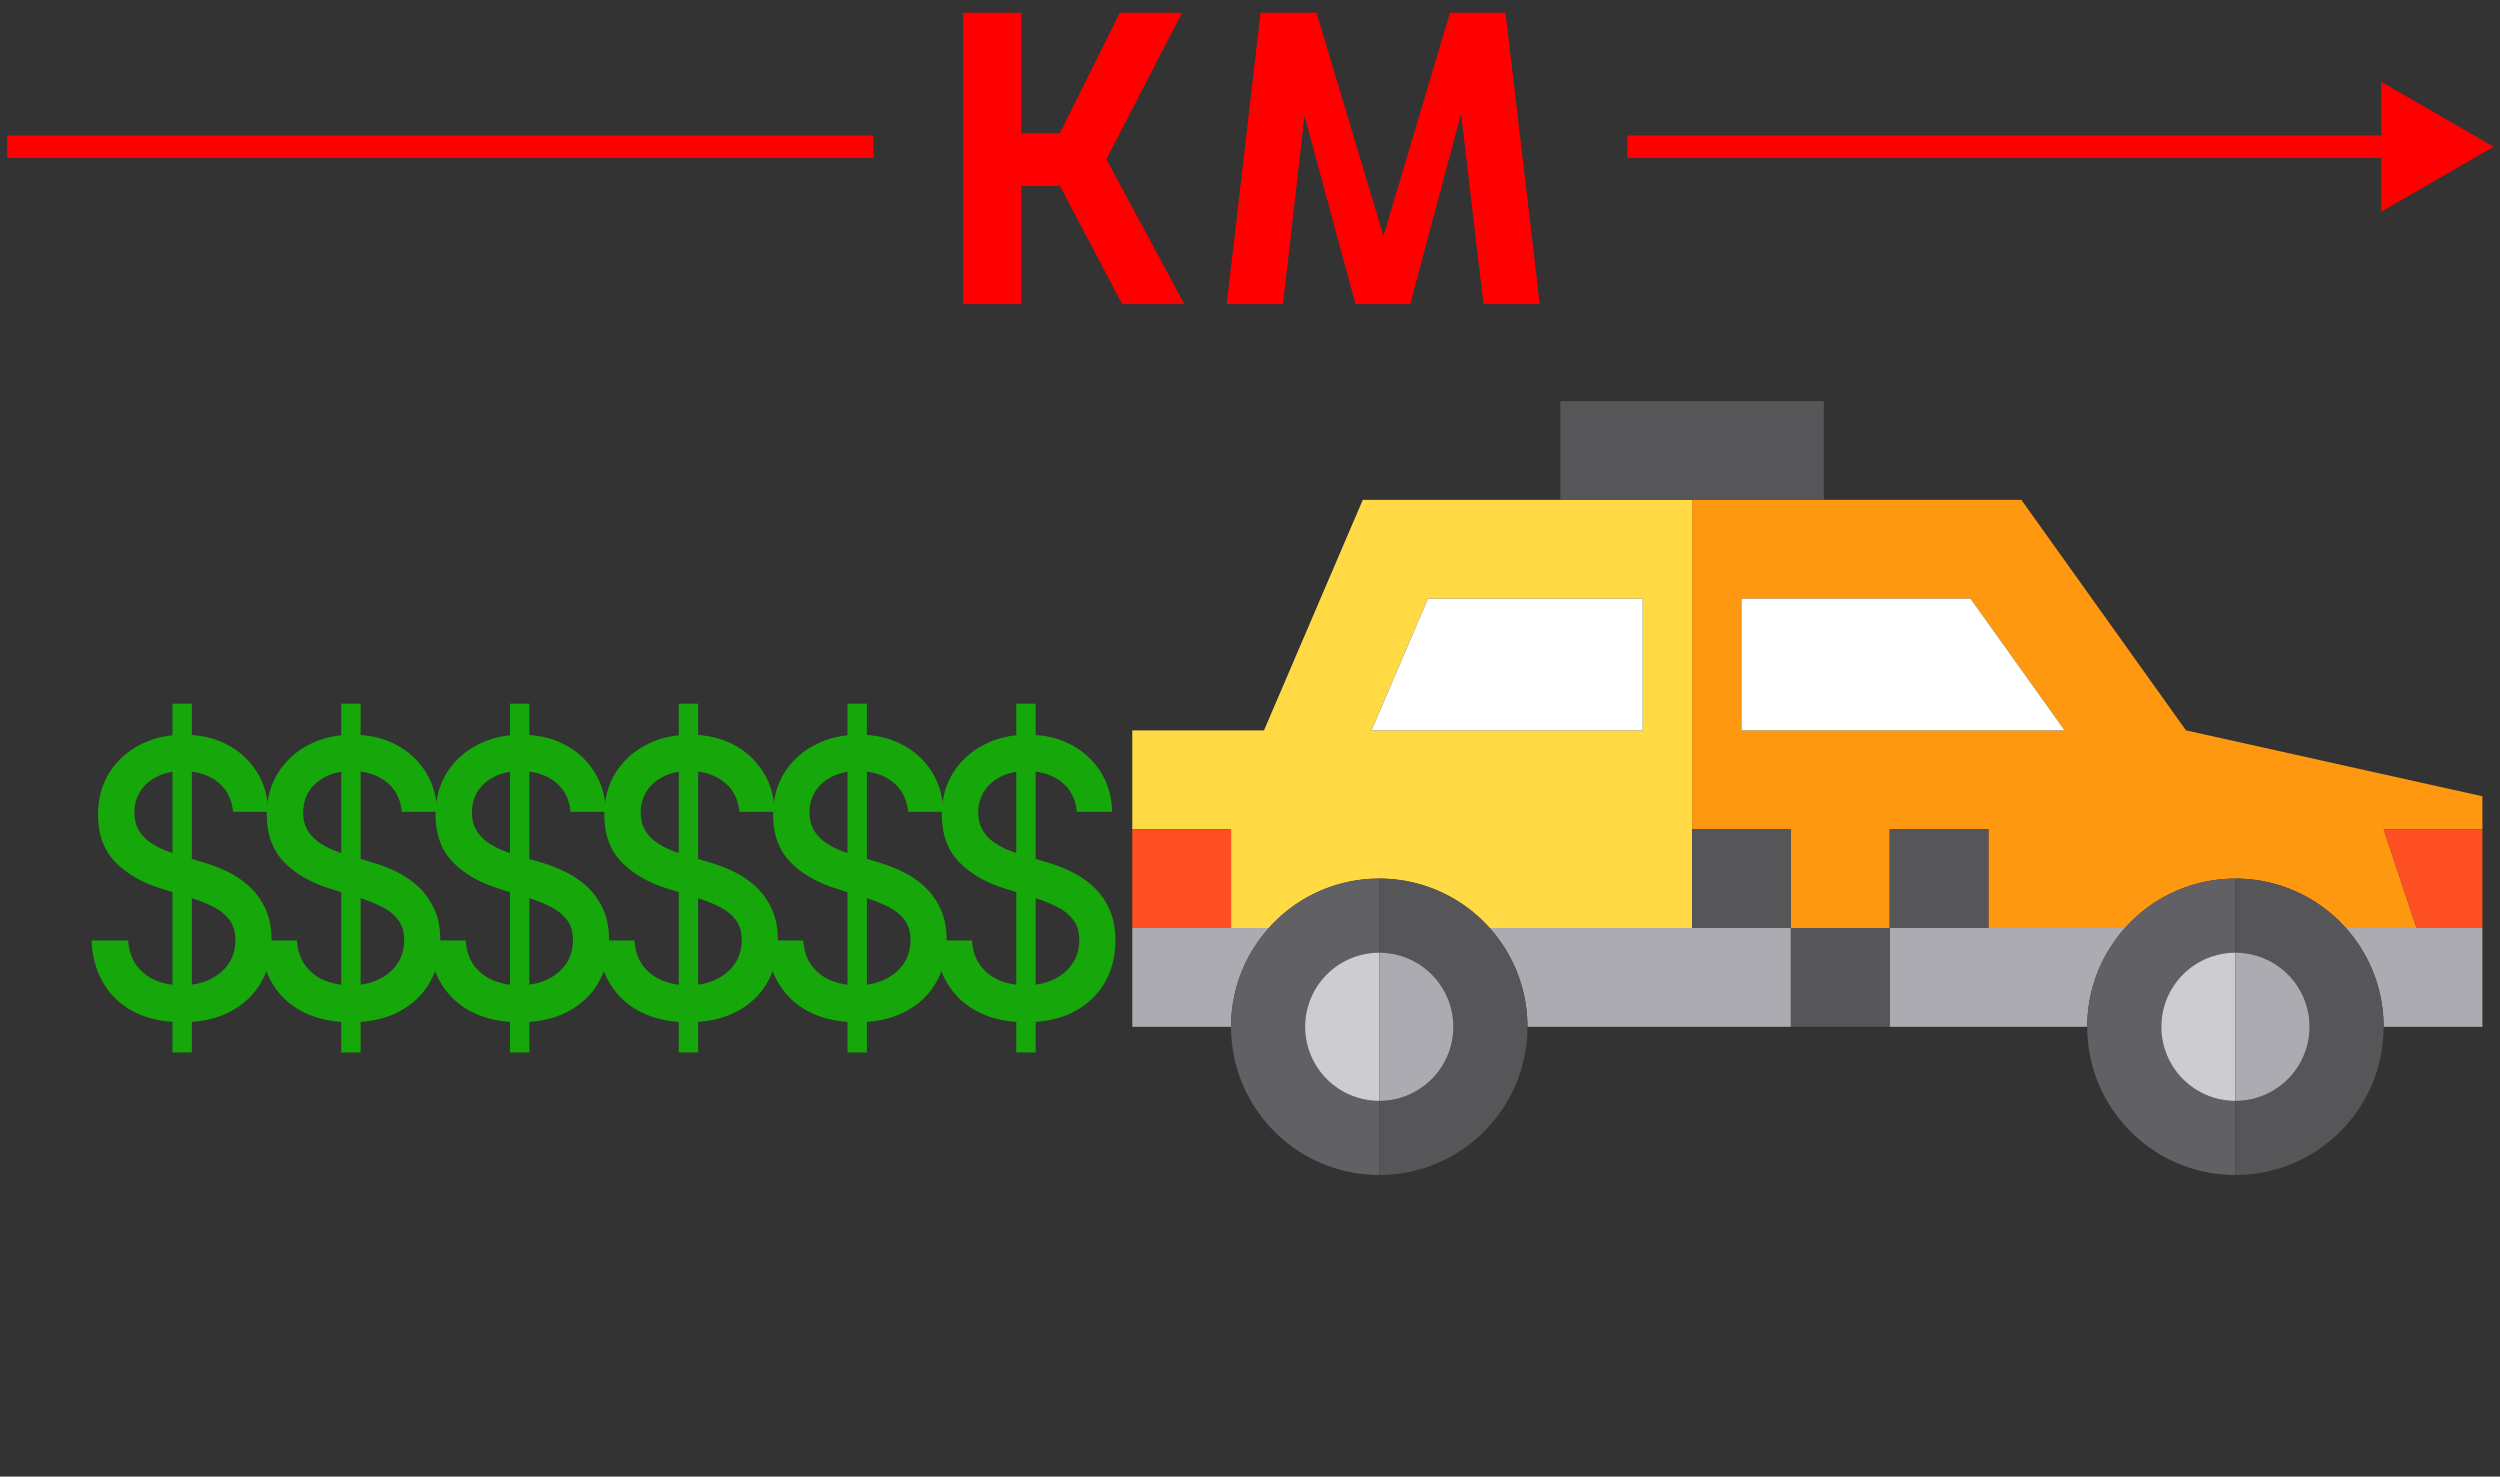 <svg width="171" height="101" fill="none" xmlns="http://www.w3.org/2000/svg">
  <rect width="100%" height="100%" fill="#333333" stroke="none"/>
  <g clip-path="url(#a)">
    <path d="M94.34 60.096a10.11 10.11 0 0 1 7.554 3.379h13.844V34.192H93.214L86.457 49.96h-9.01v6.757h6.758v6.758h-6.758 9.34a10.109 10.109 0 0 1 7.554-3.38Zm3.33-19.146h14.69v9.01H93.809l3.861-9.01Z" fill="#FFDA44" />
    <path d="M122.496 63.475h-6.757 6.757ZM149.525 49.96l-11.262-15.767h-22.524v22.524h6.757v6.758h6.757v-6.758h6.757v6.758h-6.757 16.097a10.11 10.11 0 0 1 7.553-3.38 10.11 10.11 0 0 1 7.554 3.38h9.339-4.504l-2.253-6.758h6.757v-2.252l-20.271-4.505Zm-30.408 0v-9.01h15.668l6.436 9.01h-22.104Z" fill="#FF9811" />
    <path d="M77.447 63.475v6.757h6.758c0-2.597.977-4.964 2.582-6.757h-9.34ZM115.738 63.475h-13.844a10.097 10.097 0 0 1 2.582 6.757h18.02v-6.757h-6.758ZM129.253 63.475v6.757h13.514c0-2.597.978-4.964 2.583-6.757h-16.097ZM163.039 70.232h6.757v-6.757h-9.339a10.097 10.097 0 0 1 2.582 6.757Z" fill="#ACABB1" />
    <path d="M89.273 70.232c0-2.8 2.269-5.068 5.068-5.068v-5.068a10.109 10.109 0 0 0-7.554 3.379 10.096 10.096 0 0 0-2.582 6.757c0 5.598 4.538 10.136 10.136 10.136V75.3a5.068 5.068 0 0 1-5.068-5.068Z" fill="#616064" />
    <path d="M94.34 60.096v5.068a5.068 5.068 0 1 1 0 10.136v5.068c5.598 0 10.136-4.538 10.136-10.136 0-2.597-.977-4.964-2.582-6.757a10.11 10.11 0 0 0-7.553-3.38Z" fill="#565659" />
    <path d="M89.272 70.232a5.068 5.068 0 0 0 5.069 5.068V65.164a5.068 5.068 0 0 0-5.069 5.068Z" fill="#CDCDD0" />
    <path d="M94.34 75.3a5.068 5.068 0 1 0 0-10.136V75.3Z" fill="#ACABB1" />
    <path d="M147.835 70.232c0-2.8 2.269-5.068 5.068-5.068v-5.068a10.11 10.11 0 0 0-7.553 3.379 10.098 10.098 0 0 0-2.583 6.757c0 5.598 4.538 10.136 10.136 10.136V75.3a5.068 5.068 0 0 1-5.068-5.068Z" fill="#616064" />
    <path d="M152.903 60.096v5.068a5.068 5.068 0 1 1 0 10.136v5.068c5.598 0 10.136-4.538 10.136-10.136 0-2.597-.977-4.964-2.582-6.757a10.11 10.11 0 0 0-7.554-3.38Z" fill="#565659" />
    <path d="M147.835 70.232a5.068 5.068 0 0 0 5.068 5.068V65.164a5.068 5.068 0 0 0-5.068 5.068Z" fill="#CDCDD0" />
    <path d="M152.903 75.3a5.068 5.068 0 1 0 0-10.136V75.3Z" fill="#ACABB1" />
    <path d="M112.36 40.95H97.67l-3.861 9.01h18.551v-9.01ZM119.117 40.95v9.01h22.104l-6.436-9.01h-15.668Z" fill="#fff" />
    <path d="M84.205 56.717h-6.758v6.758h6.758v-6.758ZM165.292 63.474h4.504v-6.757h-6.757l2.253 6.758Z" fill="#FF5023" />
    <path d="M124.748 34.193v-6.757h-18.019v6.757h18.019ZM122.496 56.717h-6.757v6.758h6.757v-6.758ZM129.253 63.475h-6.757v6.757h6.757v-6.757ZM136.01 56.717h-6.757v6.758h6.757v-6.758Z" fill="#565659" />
  </g>
  <path d="M11.796 71.987V48.13h1.325v23.857h-1.325Zm4.145-16.458c-.086-.882-.442-1.566-1.066-2.05-.625-.49-1.412-.736-2.36-.736-.678 0-1.265.124-1.76.372-.497.243-.882.578-1.156 1.007a2.63 2.63 0 0 0-.404 1.444c0 .454.091.845.274 1.175.189.329.434.605.736.829.307.217.635.4.985.55.35.143.687.26 1.01.354l1.616.485c.528.149 1.07.35 1.624.605a6.34 6.34 0 0 1 1.543 1.007c.474.416.857.932 1.148 1.547.296.615.444 1.351.444 2.208 0 1.081-.242 2.041-.727 2.88-.48.839-1.177 1.5-2.093 1.985-.91.484-2.012.727-3.304.727-1.24 0-2.311-.227-3.216-.68a5.14 5.14 0 0 1-2.125-1.93c-.512-.838-.794-1.832-.848-2.982h2.504c.049.69.243 1.265.582 1.724.345.454.784.793 1.317 1.016a4.683 4.683 0 0 0 1.77.326c.705 0 1.333-.127 1.882-.382.555-.26.991-.621 1.309-1.08.318-.467.477-1.01.477-1.632 0-.565-.14-1.028-.42-1.388-.275-.36-.65-.659-1.123-.895-.47-.236-1-.444-1.592-.624l-1.955-.615c-1.325-.417-2.376-1.029-3.151-1.836-.77-.808-1.156-1.876-1.156-3.206 0-1.1.259-2.06.776-2.88a5.29 5.29 0 0 1 2.1-1.91c.884-.46 1.88-.69 2.99-.69 1.12 0 2.109.227 2.965.68a5.201 5.201 0 0 1 2.036 1.874c.496.789.754 1.696.776 2.721H15.94Z" fill="#16A70A" />
  <path d="M23.34 71.987V48.13h1.325v23.857H23.34Zm4.145-16.458c-.087-.882-.442-1.566-1.067-2.05-.625-.49-1.411-.736-2.359-.736-.679 0-1.266.124-1.761.372-.496.243-.881.578-1.156 1.007-.27.422-.404.904-.404 1.444 0 .454.092.845.275 1.175.188.329.434.605.735.829.307.217.636.4.986.55.35.143.687.26 1.01.354l1.616.485c.528.149 1.069.35 1.624.605a6.34 6.34 0 0 1 1.543 1.007c.474.416.856.932 1.147 1.547.297.615.445 1.351.445 2.208 0 1.081-.243 2.041-.727 2.88-.48.839-1.177 1.5-2.093 1.985-.91.484-2.012.727-3.305.727-1.238 0-2.31-.227-3.215-.68a5.14 5.14 0 0 1-2.125-1.93c-.512-.838-.795-1.832-.849-2.982h2.505c.049.69.242 1.265.582 1.724.345.454.784.793 1.317 1.016a4.683 4.683 0 0 0 1.77.326c.705 0 1.332-.127 1.882-.382.555-.26.99-.621 1.309-1.08.317-.467.476-1.01.476-1.632 0-.565-.14-1.028-.42-1.388-.275-.36-.649-.659-1.123-.895-.469-.236-1-.444-1.592-.624l-1.955-.615c-1.325-.417-2.375-1.029-3.15-1.836-.771-.808-1.156-1.876-1.156-3.206 0-1.1.258-2.06.775-2.88a5.29 5.29 0 0 1 2.101-1.91c.883-.46 1.88-.69 2.99-.69 1.12 0 2.108.227 2.965.68a5.202 5.202 0 0 1 2.036 1.874c.495.789.754 1.696.775 2.721h-2.407Z" fill="#16A70A" />
  <path d="M34.884 71.987V48.13h1.325v23.857h-1.325Zm4.144-16.458c-.086-.882-.441-1.566-1.066-2.05-.625-.49-1.411-.736-2.36-.736-.678 0-1.265.124-1.76.372-.496.243-.881.578-1.156 1.007-.27.422-.404.904-.404 1.444 0 .454.092.845.275 1.175.188.329.433.605.735.829.307.217.636.4.986.55.35.143.686.26 1.01.354l1.616.485c.527.149 1.069.35 1.623.605a6.34 6.34 0 0 1 1.544 1.007c.474.416.856.932 1.147 1.547.296.615.444 1.351.444 2.208 0 1.081-.242 2.041-.727 2.88-.48.839-1.177 1.5-2.092 1.985-.91.484-2.012.727-3.305.727-1.239 0-2.31-.227-3.216-.68a5.14 5.14 0 0 1-2.125-1.93c-.511-.838-.794-1.832-.848-2.982h2.505c.048.69.242 1.265.581 1.724.345.454.784.793 1.317 1.016a4.683 4.683 0 0 0 1.77.326c.706 0 1.333-.127 1.882-.382.555-.26.991-.621 1.31-1.08.317-.467.476-1.01.476-1.632 0-.565-.14-1.028-.42-1.388-.275-.36-.65-.659-1.123-.895-.469-.236-1-.444-1.592-.624l-1.955-.615c-1.325-.417-2.376-1.029-3.151-1.836-.77-.808-1.155-1.876-1.155-3.206 0-1.1.258-2.06.775-2.88a5.29 5.29 0 0 1 2.1-1.91c.884-.46 1.88-.69 2.99-.69 1.12 0 2.109.227 2.965.68a5.202 5.202 0 0 1 2.036 1.874c.496.789.755 1.696.776 2.721h-2.408Z" fill="#16A70A" />
  <path d="M46.427 71.987V48.13h1.325v23.857h-1.325Zm4.145-16.458c-.086-.882-.442-1.566-1.067-2.05-.624-.49-1.41-.736-2.359-.736-.678 0-1.266.124-1.761.372-.496.243-.88.578-1.155 1.007a2.63 2.63 0 0 0-.404 1.444c0 .454.091.845.274 1.175.189.329.434.605.736.829.307.217.635.4.985.55.35.143.687.26 1.01.354l1.616.485c.528.149 1.07.35 1.624.605a6.34 6.34 0 0 1 1.543 1.007c.474.416.857.932 1.148 1.547.296.615.444 1.351.444 2.208 0 1.081-.242 2.041-.727 2.88-.48.839-1.177 1.5-2.093 1.985-.91.484-2.012.727-3.304.727-1.24 0-2.311-.227-3.216-.68a5.14 5.14 0 0 1-2.125-1.93c-.512-.838-.794-1.832-.848-2.982h2.504c.049.69.243 1.265.582 1.724.345.454.784.793 1.317 1.016a4.683 4.683 0 0 0 1.77.326c.705 0 1.333-.127 1.882-.382.555-.26.991-.621 1.309-1.08.318-.467.477-1.01.477-1.632 0-.565-.14-1.028-.42-1.388-.275-.36-.65-.659-1.124-.895-.468-.236-.999-.444-1.591-.624l-1.955-.615c-1.325-.417-2.376-1.029-3.151-1.836-.77-.808-1.156-1.876-1.156-3.206 0-1.1.259-2.06.776-2.88a5.29 5.29 0 0 1 2.1-1.91c.884-.46 1.88-.69 2.99-.69 1.12 0 2.109.227 2.965.68a5.201 5.201 0 0 1 2.036 1.874c.496.789.754 1.696.776 2.721h-2.408Z" fill="#16A70A" />
  <path d="M57.97 71.987V48.13h1.326v23.857H57.97Zm4.146-16.458c-.087-.882-.442-1.566-1.067-2.05-.625-.49-1.411-.736-2.36-.736-.678 0-1.265.124-1.76.372-.496.243-.881.578-1.156 1.007a2.63 2.63 0 0 0-.404 1.444c0 .454.092.845.275 1.175.188.329.434.605.735.829.307.217.636.4.986.55.35.143.687.26 1.01.354l1.616.485c.528.149 1.069.35 1.624.605a6.34 6.34 0 0 1 1.543 1.007c.474.416.856.932 1.147 1.547.296.615.444 1.351.444 2.208 0 1.081-.242 2.041-.727 2.88-.479.839-1.177 1.5-2.092 1.985-.91.484-2.012.727-3.305.727-1.239 0-2.31-.227-3.215-.68a5.14 5.14 0 0 1-2.125-1.93c-.512-.838-.795-1.832-.849-2.982h2.505c.048.69.242 1.265.582 1.724.344.454.783.793 1.317 1.016a4.683 4.683 0 0 0 1.77.326c.705 0 1.332-.127 1.882-.382.554-.26.99-.621 1.309-1.08.317-.467.476-1.01.476-1.632 0-.565-.14-1.028-.42-1.388-.275-.36-.649-.659-1.123-.895-.469-.236-1-.444-1.592-.624l-1.955-.615c-1.325-.417-2.375-1.029-3.15-1.836-.771-.808-1.156-1.876-1.156-3.206 0-1.1.258-2.06.775-2.88a5.29 5.29 0 0 1 2.101-1.91c.883-.46 1.88-.69 2.99-.69 1.12 0 2.108.227 2.965.68a5.201 5.201 0 0 1 2.036 1.874c.495.789.754 1.696.775 2.721h-2.407Z" fill="#16A70A" />
  <path d="M69.514 71.987V48.13h1.326v23.857h-1.326Zm4.145-16.458c-.086-.882-.441-1.566-1.066-2.05-.625-.49-1.411-.736-2.36-.736-.678 0-1.265.124-1.76.372-.496.243-.881.578-1.156 1.007a2.63 2.63 0 0 0-.404 1.444c0 .454.091.845.275 1.175.188.329.433.605.735.829.307.217.635.4.986.55.35.143.686.26 1.01.354l1.615.485c.528.149 1.07.35 1.624.605a6.34 6.34 0 0 1 1.544 1.007c.474.416.856.932 1.147 1.547.296.615.444 1.351.444 2.208 0 1.081-.242 2.041-.727 2.88-.48.839-1.177 1.5-2.093 1.985-.91.484-2.011.727-3.304.727-1.239 0-2.31-.227-3.216-.68a5.14 5.14 0 0 1-2.125-1.93c-.511-.838-.794-1.832-.848-2.982h2.505c.048.69.242 1.265.581 1.724.345.454.784.793 1.317 1.016a4.683 4.683 0 0 0 1.77.326c.705 0 1.333-.127 1.882-.382.555-.26.991-.621 1.31-1.08.317-.467.476-1.01.476-1.632 0-.565-.14-1.028-.42-1.388-.275-.36-.65-.659-1.123-.895-.469-.236-1-.444-1.592-.624l-1.955-.615c-1.325-.417-2.376-1.029-3.151-1.836-.77-.808-1.156-1.876-1.156-3.206 0-1.1.259-2.06.776-2.88a5.29 5.29 0 0 1 2.1-1.91c.884-.46 1.88-.69 2.99-.69 1.12 0 2.109.227 2.965.68a5.201 5.201 0 0 1 2.036 1.874c.496.789.755 1.696.776 2.721h-2.408Z" fill="#16A70A" />
  <path stroke="red" stroke-width="1.539" d="M.49 10.036h59.257" />
  <path d="m170.566 10.036-7.696-4.443v8.886l7.696-4.443Zm-59.257.77h52.331v-1.54h-52.331v1.54ZM65.874 20.801V.869h3.986v8.242h2.64L76.594.87h4.256l-5.172 10.02 5.333 9.912h-4.255l-4.256-8.08h-2.64v8.08h-3.986Zm18.034 0L86.224.869h3.825l4.579 15.272L99.18.87h3.798l2.343 19.932h-3.852l-1.723-14.68.619.054-3.905 14.626h-3.744l-3.96-14.626.673-.027-1.67 14.653h-3.851Z" fill="red" />
  <defs>
    <clipPath id="a">
      <path fill="#fff" transform="translate(77.448 7.727)" d="M0 0h92.349v92.349H0z" />
    </clipPath>
  </defs>
</svg>